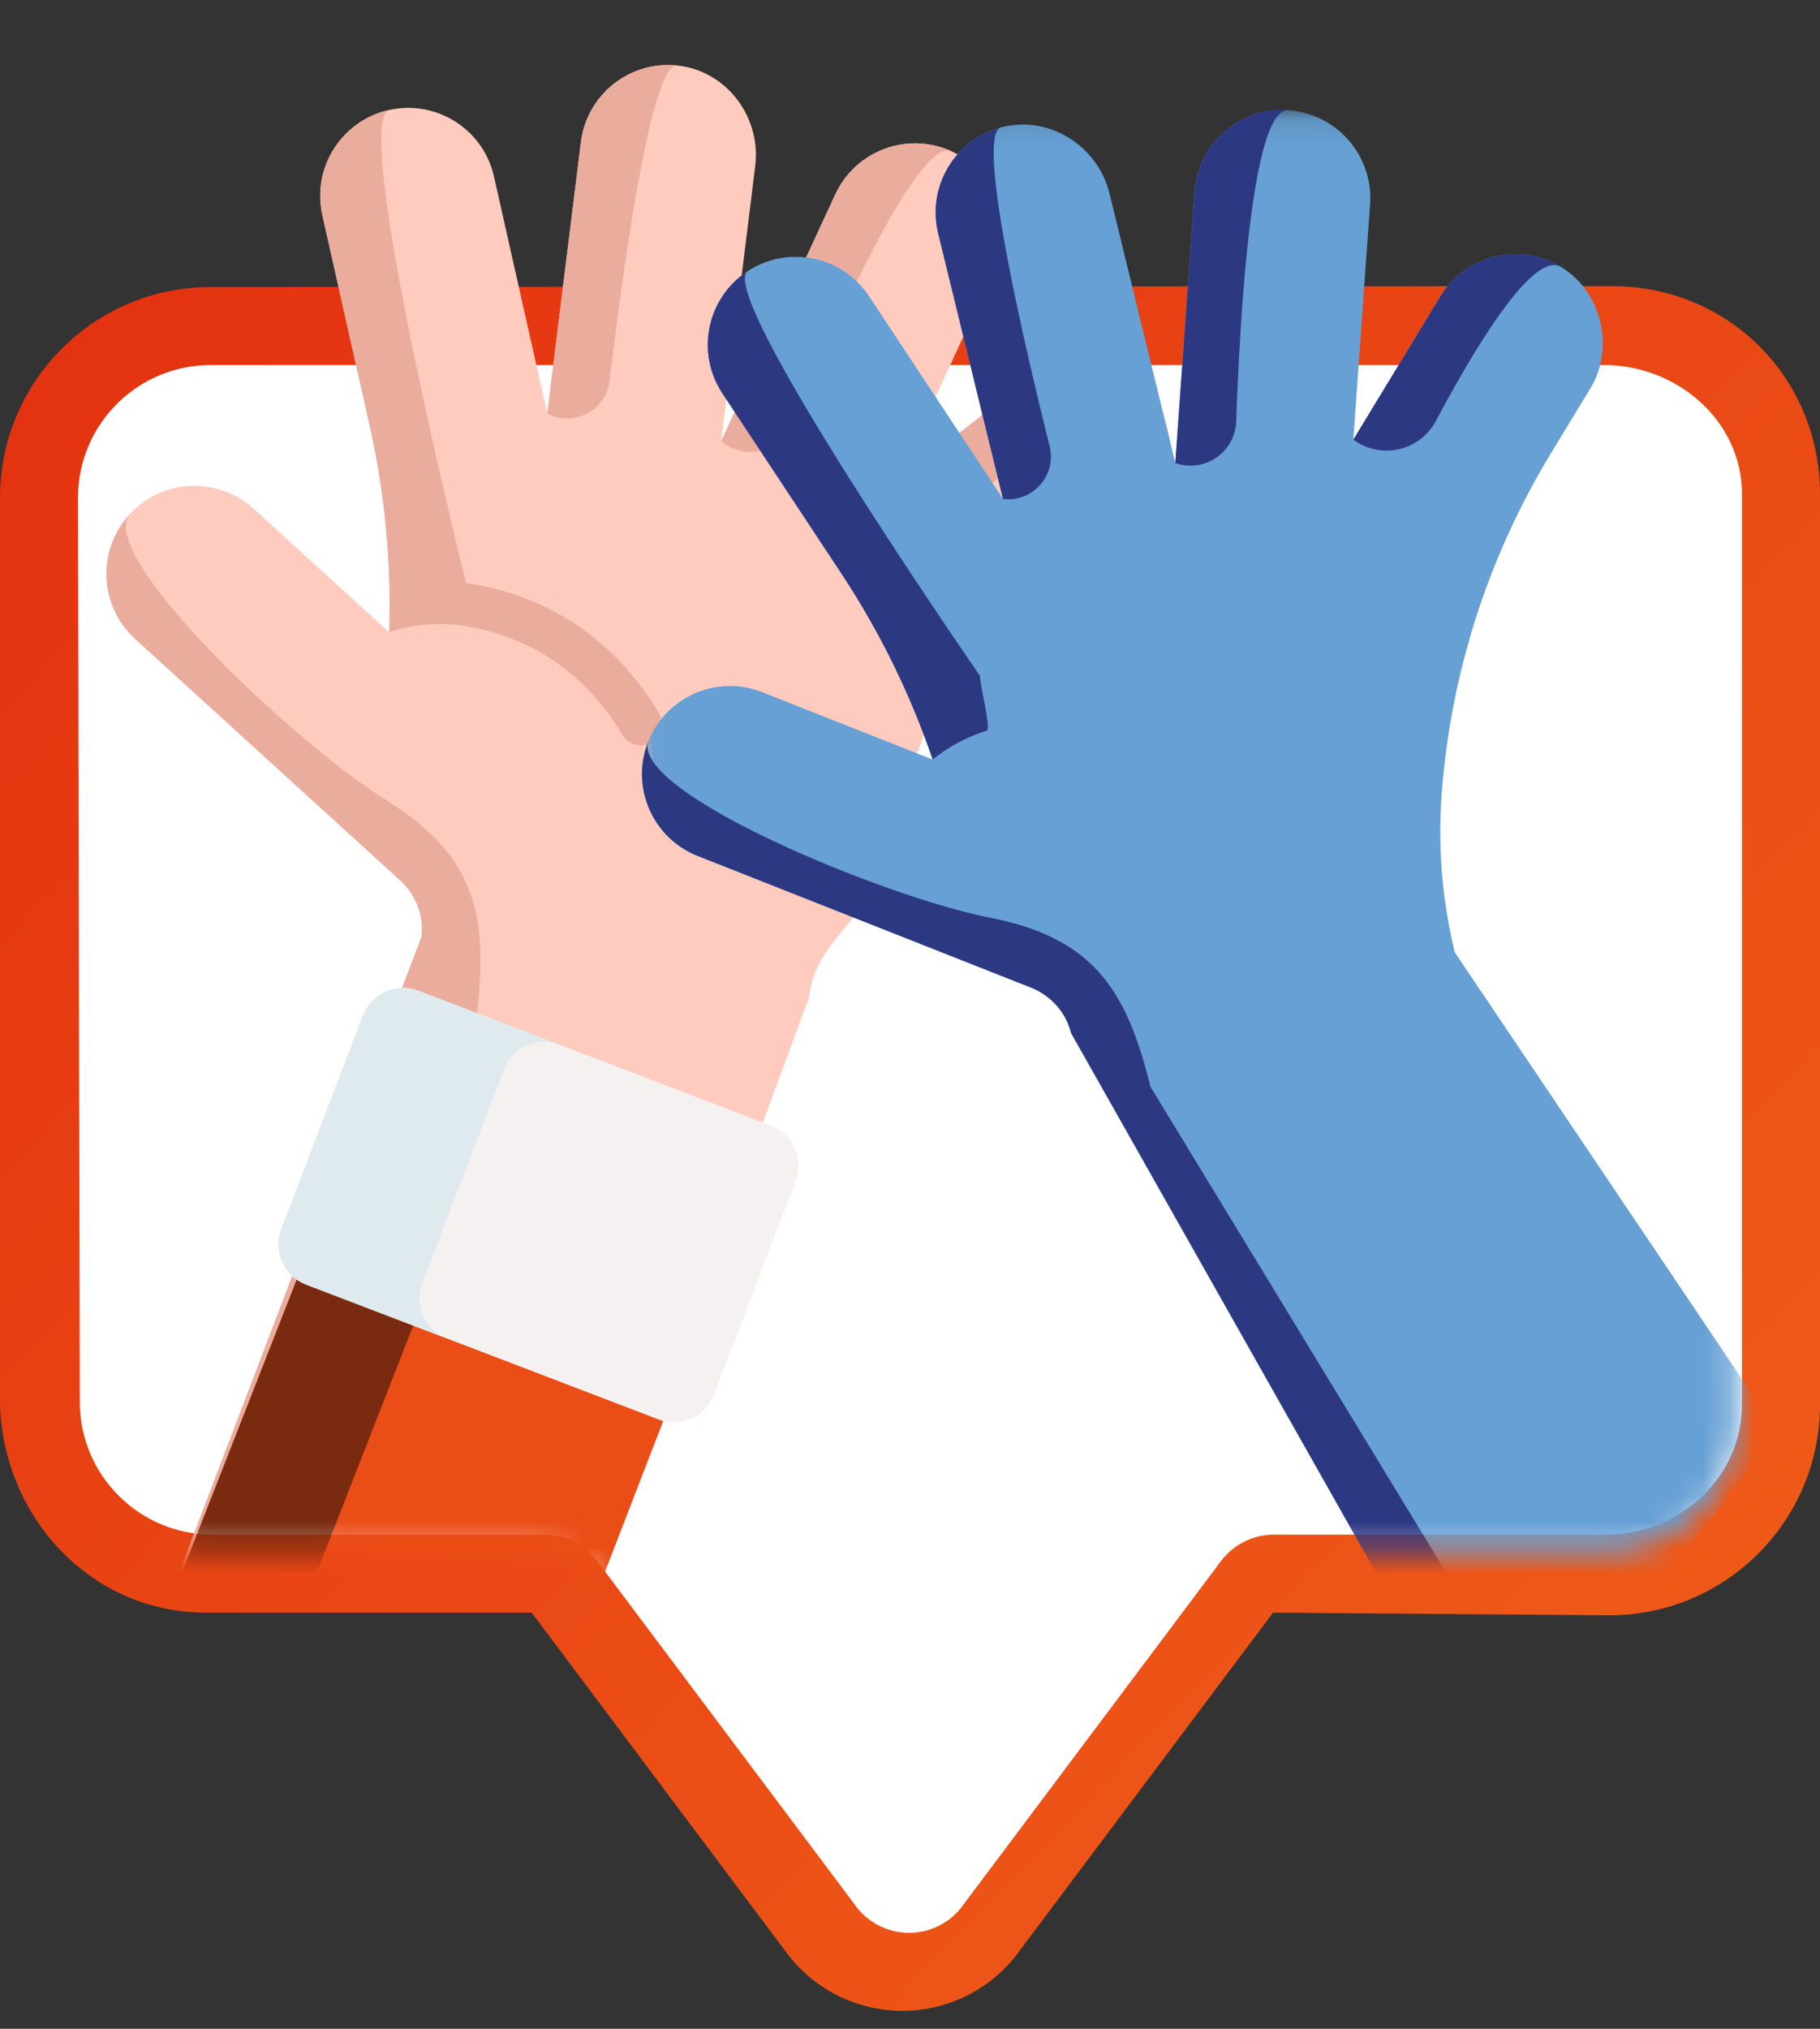<?xml version="1.0" encoding="UTF-8"?>
<svg width="70px" height="78px" viewBox="0 0 70 78" version="1.1" xmlns="http://www.w3.org/2000/svg" xmlns:xlink="http://www.w3.org/1999/xlink">
    <rect x="0" y="0" width="70" height="78" fill="#333333" stroke="none"/>
    <!-- Generator: Sketch 64 (93537) - https://sketch.com -->
    <title>association</title>
    <desc>Created with Sketch.</desc>
    <defs>
        <linearGradient x1="0%" y1="5.137%" x2="100%" y2="94.863%" id="linearGradient-1">
            <stop stop-color="#E43210" offset="0%"></stop>
            <stop stop-color="#F05F19" offset="100%"></stop>
        </linearGradient>
        <path d="M50,0 L59.339,0 C62.158,0 64.443,2.285 64.443,5.103 L64.793,54.587 C64.793,57.405 62.508,59.69 59.69,59.69 L46.931,59.69 C46.128,59.693 45.373,60.07 44.89,60.711 L34.861,74.082 C34.375,74.664 33.655,75 32.897,75 C32.138,75 31.418,74.664 30.932,74.082 L20.903,60.711 C20.42,60.07 19.665,59.693 18.862,59.69 L6.103,59.69 C3.285,59.69 1,57.405 1,54.587 L0.65,5.103 C0.65,2.285 2.934,0 5.753,0 L50,0 Z" id="path-2"></path>
        <polygon id="path-4" points="0.036 0.112 43.605 0.112 43.605 62.241 0.036 62.241"></polygon>
    </defs>
    <g id="association" stroke="none" stroke-width="1" fill="none" fill-rule="evenodd">
        <path d="M62.693,13.035 C65.512,13.035 68.004,15.181 68.004,18 L68.004,55 C68.004,57.819 65.581,60 62.762,60 L49.004,60 C48.201,60.003 47.446,60.38 46.962,61.021 L36.934,74.392 C36.448,74.974 35.728,75.31 34.969,75.31 C34.211,75.31 33.491,74.974 33.004,74.392 L22.976,61.021 C22.492,60.38 21.737,60.003 20.935,60 L7.176,60 C4.357,60 2.073,57.715 2.073,54.897 L2.004,18.138 C2.004,15.32 4.289,13.035 7.107,13.035 L62.693,13.035 Z" id="border" fill="#FFFFFF" fill-rule="nonzero"></path>
        <path d="M62,11 L8.103,11.035 C3.628,11.035 5.78125009e-05,14.663 5.78125009e-05,19.138 L-0.004,53.752 L-6.18528666e-14,54 C0.131,58.361 3.521,62 7.914,62 L20.448,62 L30.342,75.192 L30.44,75.315 C31.497,76.58 33.059,77.31 34.707,77.31 C36.354,77.31 37.917,76.58 38.974,75.315 L39.072,75.192 L48.964,62 L61.896,62.103 C66.372,62.103 70,58.475 70,54 L70,19 C70,14.525 66.475,11 62,11 Z M61.69,14.035 C64.508,14.035 67,16.181 67,19 L67,54 C67,56.819 64.577,59 61.758,59 L49,59 C48.197,59.003 47.442,59.38 46.959,60.021 L36.93,73.392 C36.444,73.974 35.724,74.31 34.965,74.31 C34.207,74.31 33.487,73.974 33.001,73.392 L22.972,60.021 C22.489,59.38 21.734,59.003 20.931,59 L8.172,59 C5.354,59 3.069,56.715 3.069,53.897 L3,19.138 C3,16.32 5.285,14.035 8.103,14.035 L61.69,14.035 Z" id="bg" fill="url(#linearGradient-1)" fill-rule="nonzero"></path>
        <g id="inside" transform="translate(2, 0)">
            <mask id="mask-3" fill="white">
                <use xlink:href="#path-2"></use>
            </mask>
            <g id="is-hands-mask"></g>
            <g id="hands" mask="url(#mask-3)">
                <g transform="translate(0.77, 2.5)">
                    <g id="hand1" transform="translate(-0, 0)">
                        <path d="M40.927,17.428 L38.599,19.242 C36.769,20.669 35.12,22.302 33.682,24.104 C32.244,25.907 31.968,29.229 30.984,31.331 C30.113,33.19 28.592,33.824 28.34,35.862 L13.936,74.897 C10.654,73.321 5.988,75.466 3.532,72.997 C2.916,72.377 2.327,71.733 1.767,71.069 C1.142,70.326 0.552,69.555 6.14754097e-05,68.761 L13.441,33.528 C13.544,32.7 13.218,31.887 12.6,31.327 C12.598,31.325 12.595,31.322 12.591,31.319 L12.59,31.319 L2.429,22.064 C2.251,21.902 2.095,21.724 1.959,21.536 C1.069,20.3 1.107,18.583 2.121,17.383 C2.147,17.351 2.179,17.316 2.207,17.285 C2.85,16.579 3.721,16.208 4.605,16.181 C5.452,16.155 6.309,16.445 6.986,17.061 L12.197,21.809 C12.2,21.718 12.204,21.626 12.203,21.534 C12.219,20.997 12.218,20.459 12.203,19.922 C12.149,17.891 11.898,15.865 11.45,13.872 L10.414,9.264 L9.629,5.773 C9.51,5.241 9.523,4.71 9.646,4.212 C9.947,3.012 10.898,2.021 12.187,1.731 C13.254,1.491 14.316,1.783 15.095,2.432 C15.65,2.893 16.06,3.533 16.23,4.29 L16.402,5.053 L18.279,13.399 L19.572,2.967 C19.62,2.581 19.73,2.218 19.894,1.889 C20.471,0.713 21.701,-0.052 23.059,0.003 C23.123,0.005 23.189,0.01 23.258,0.016 C23.264,0.016 23.272,0.018 23.281,0.018 C23.351,0.026 23.419,0.036 23.487,0.046 C24.517,0.221 25.368,0.871 25.856,1.743 C25.992,1.987 26.101,2.248 26.176,2.521 C26.297,2.951 26.336,3.411 26.278,3.876 L24.967,14.459 L29.357,4.972 C29.575,4.502 29.888,4.106 30.261,3.794 C31.162,3.047 32.416,2.795 33.567,3.21 C33.65,3.239 33.733,3.273 33.815,3.309 C33.828,3.314 33.839,3.319 33.849,3.326 C34.137,3.459 34.398,3.627 34.627,3.824 C35.501,4.57 35.936,5.718 35.782,6.853 C35.738,7.179 35.645,7.503 35.499,7.817 L31.685,16.05 L36.766,12.091 C38.241,10.942 40.365,11.205 41.514,12.68 C42.664,14.152 42.401,16.279 40.927,17.428" id="Fill-1" fill="#FFCBBE"></path>
                        <path d="M22.576,24.918 C20.632,21.681 17.915,20.494 15.977,20.067 C15.693,20.005 15.418,19.957 15.153,19.92 C14.055,15.435 10.931,2.206 12.188,1.73 C10.364,2.14 9.219,3.951 9.629,5.774 L11.45,13.873 C12.035,16.48 12.286,19.147 12.197,21.809 C12.197,21.809 12.269,21.783 12.402,21.743 C13.307,21.475 14.262,21.422 15.192,21.582 C17.042,21.899 19.46,22.899 21.177,25.758 C21.311,25.982 21.536,26.118 21.777,26.148 C21.952,26.17 22.134,26.135 22.297,26.038 C22.683,25.805 22.808,25.304 22.576,24.918" id="Fill-9" fill="#EAAC9D"></path>
                        <path d="M15.562,36.539 L1.767,71.069 C1.142,70.326 0.552,69.555 8.60655737e-05,68.761 L13.441,33.528 C13.544,32.701 13.218,31.887 12.6,31.327 C12.598,31.325 12.595,31.322 12.591,31.319 L12.59,31.319 L2.429,22.064 C2.251,21.902 2.095,21.724 1.959,21.536 C1.069,20.3 1.107,18.583 2.121,17.383 C2.147,17.351 2.179,17.316 2.207,17.285 C1.885,17.716 2.163,18.519 2.813,19.508 C4.664,22.331 9.529,26.676 12.06,28.247 C15.477,30.368 16.046,32.634 15.562,36.539" id="Fill-11" fill="#EAAC9D"></path>
                        <path d="M25.725,44.413 L13.936,74.897 C8.908,72.482 3.012,73.097 9.83606556e-05,68.761 L11.647,39.029 L25.725,44.413 Z" id="Fill-13" fill="#EB4D16"></path>
                        <path d="M16.142,40.748 L3.532,72.997 C2.226,71.686 1.046,70.267 -5.5067062e-14,68.761 L11.647,39.029 L16.142,40.748 Z" id="Fill-15" fill="#7A2B0F"></path>
                        <path d="M22.561,52.074 L9.001,46.888 C8.149,46.562 7.722,45.607 8.048,44.755 L11.188,36.544 C11.514,35.692 12.469,35.265 13.321,35.591 L26.881,40.777 C27.733,41.103 28.16,42.058 27.834,42.91 L24.694,51.121 C24.368,51.973 23.413,52.399 22.561,52.074" id="Fill-18" fill="#F6F1F1"></path>
                        <path d="M14.426,48.962 L9.001,46.888 C8.149,46.562 7.722,45.607 8.048,44.755 L11.188,36.544 C11.514,35.692 12.47,35.265 13.322,35.591 L18.747,37.666 C17.895,37.34 16.94,37.767 16.614,38.619 L13.474,46.83 C13.148,47.682 13.574,48.637 14.426,48.962" id="Fill-20" fill="#DFEAEF"></path>
                        <path d="M41.514,12.679 C40.732,11.674 37.155,14.535 34.912,16.501 C33.924,17.368 32.398,17.155 31.686,16.05 L36.766,12.09 C38.24,10.942 40.366,11.205 41.514,12.679" id="Fill-3" fill="#EAAC9D"></path>
                        <path d="M33.816,3.31 C32.524,2.822 29.307,10.023 27.725,13.794 C27.265,14.89 25.875,15.226 24.966,14.461 L29.358,4.973 C30.138,3.289 32.128,2.55 33.816,3.31" id="Fill-5" fill="#EAAC9D"></path>
                        <path d="M18.279,13.399 L19.572,2.967 C19.798,1.141 21.438,-0.164 23.258,0.016 C22.248,0.009 21.165,8.025 20.675,12.143 C20.539,13.287 19.297,13.937 18.279,13.399" id="Fill-7" fill="#EAAC9D"></path>
                    </g>
                    <g id="hand2" transform="translate(21.885, 1.619)">
                        <g id="Group-24">
                            <mask id="mask-5" fill="white">
                                <use xlink:href="#path-4"></use>
                            </mask>
                            <g id="Clip-23"></g>
                            <path d="M36.525,10.794 L36.505,10.827 L34.991,13.316 C33.786,15.3 32.826,17.411 32.12,19.606 C31.416,21.802 30.969,24.078 30.795,26.392 C30.641,28.439 30.811,30.5 31.298,32.495 L43.606,50.775 C40.763,55.505 36.671,59.51 31.599,62.241 L16.541,35.599 C16.343,34.789 15.75,34.144 14.974,33.84 C14.971,33.839 14.967,33.837 14.962,33.836 L14.961,33.836 L2.178,28.789 C0.48,28.117 -0.372,26.23 0.227,24.523 C0.242,24.483 0.258,24.439 0.273,24.4 C0.96,22.661 2.924,21.809 4.663,22.494 L11.22,25.084 C11.19,24.999 11.161,24.911 11.127,24.825 C10.952,24.318 10.759,23.816 10.556,23.318 C9.784,21.439 8.831,19.634 7.705,17.929 L3.128,11.004 C2.828,10.548 2.651,10.047 2.59,9.538 C2.446,8.309 2.983,7.045 4.086,6.316 C4.997,5.714 6.094,5.61 7.053,5.94 C7.734,6.175 8.346,6.626 8.772,7.274 L13.922,15.064 L11.428,4.851 C11.336,4.474 11.309,4.096 11.347,3.73 C11.469,2.425 12.347,1.274 13.635,0.843 C13.697,0.822 13.761,0.804 13.827,0.785 C13.833,0.782 13.842,0.782 13.85,0.778 C13.918,0.762 13.985,0.747 14.052,0.731 C15.364,0.472 16.678,1.048 17.444,2.091 C17.709,2.451 17.908,2.867 18.019,3.322 L20.549,13.682 L21.288,3.254 C21.326,2.737 21.478,2.256 21.716,1.832 C22.292,0.814 23.375,0.133 24.598,0.113 C24.687,0.11 24.776,0.113 24.866,0.117 C24.88,0.118 24.891,0.119 24.904,0.121 C25.221,0.143 25.524,0.207 25.808,0.31 C26.89,0.698 27.704,1.616 27.962,2.733 C28.037,3.053 28.065,3.389 28.04,3.734 L27.396,12.785 L30.741,7.28 C31.268,6.412 32.122,5.867 33.049,5.706 C33.827,5.567 34.658,5.703 35.389,6.147 C36.987,7.115 37.433,9.299 36.525,10.794" id="Fill-22" fill="#66A0D4" mask="url(#mask-5)"></path>
                        </g>
                        <path d="M35.389,6.145 C34.3,5.484 31.972,9.428 30.573,12.062 C29.956,13.223 28.454,13.565 27.396,12.785 L30.74,7.28 C31.711,5.683 33.792,5.175 35.389,6.145" id="Fill-25" fill="#2D3883"></path>
                        <path d="M24.868,0.118 C23.486,0.12 23.034,7.994 22.892,12.082 C22.851,13.269 21.671,14.076 20.549,13.683 L21.289,3.255 C21.421,1.403 23.02,0.006 24.868,0.118" id="Fill-27" fill="#2D3883"></path>
                        <path d="M13.921,15.063 L11.428,4.852 C10.991,3.065 12.062,1.262 13.827,0.785 C12.88,1.137 14.712,9.015 15.716,13.039 C15.994,14.157 15.064,15.205 13.921,15.063" id="Fill-29" fill="#2D3883"></path>
                        <path d="M13.344,23.816 C13.297,23.155 13.086,22.442 13.027,21.854 C10.184,17.708 3.114,7.176 4.085,6.316 C2.526,7.346 2.098,9.445 3.129,11.005 L7.704,17.93 C9.177,20.16 10.357,22.564 11.219,25.084 C11.219,25.084 11.277,25.034 11.387,24.951 C11.966,24.51 12.618,24.18 13.31,23.968 C13.322,23.918 13.333,23.867 13.344,23.816" id="Fill-31" fill="#2D3883"></path>
                        <path d="M19.592,37.661 L33.774,60.954 C33.071,61.41 32.345,61.839 31.599,62.241 L16.541,35.599 C16.343,34.789 15.75,34.144 14.974,33.84 C14.971,33.839 14.967,33.837 14.962,33.836 L14.961,33.836 L2.178,28.789 C0.48,28.117 -0.372,26.23 0.227,24.523 C0.241,24.483 0.258,24.439 0.273,24.4 C-0.299,26.39 9.425,30.382 13.375,31.153 C17.323,31.923 18.659,33.839 19.592,37.661" id="Fill-33" fill="#2D3883"></path>
                    </g>
                </g>
            </g>
        </g>
    </g>
</svg>
